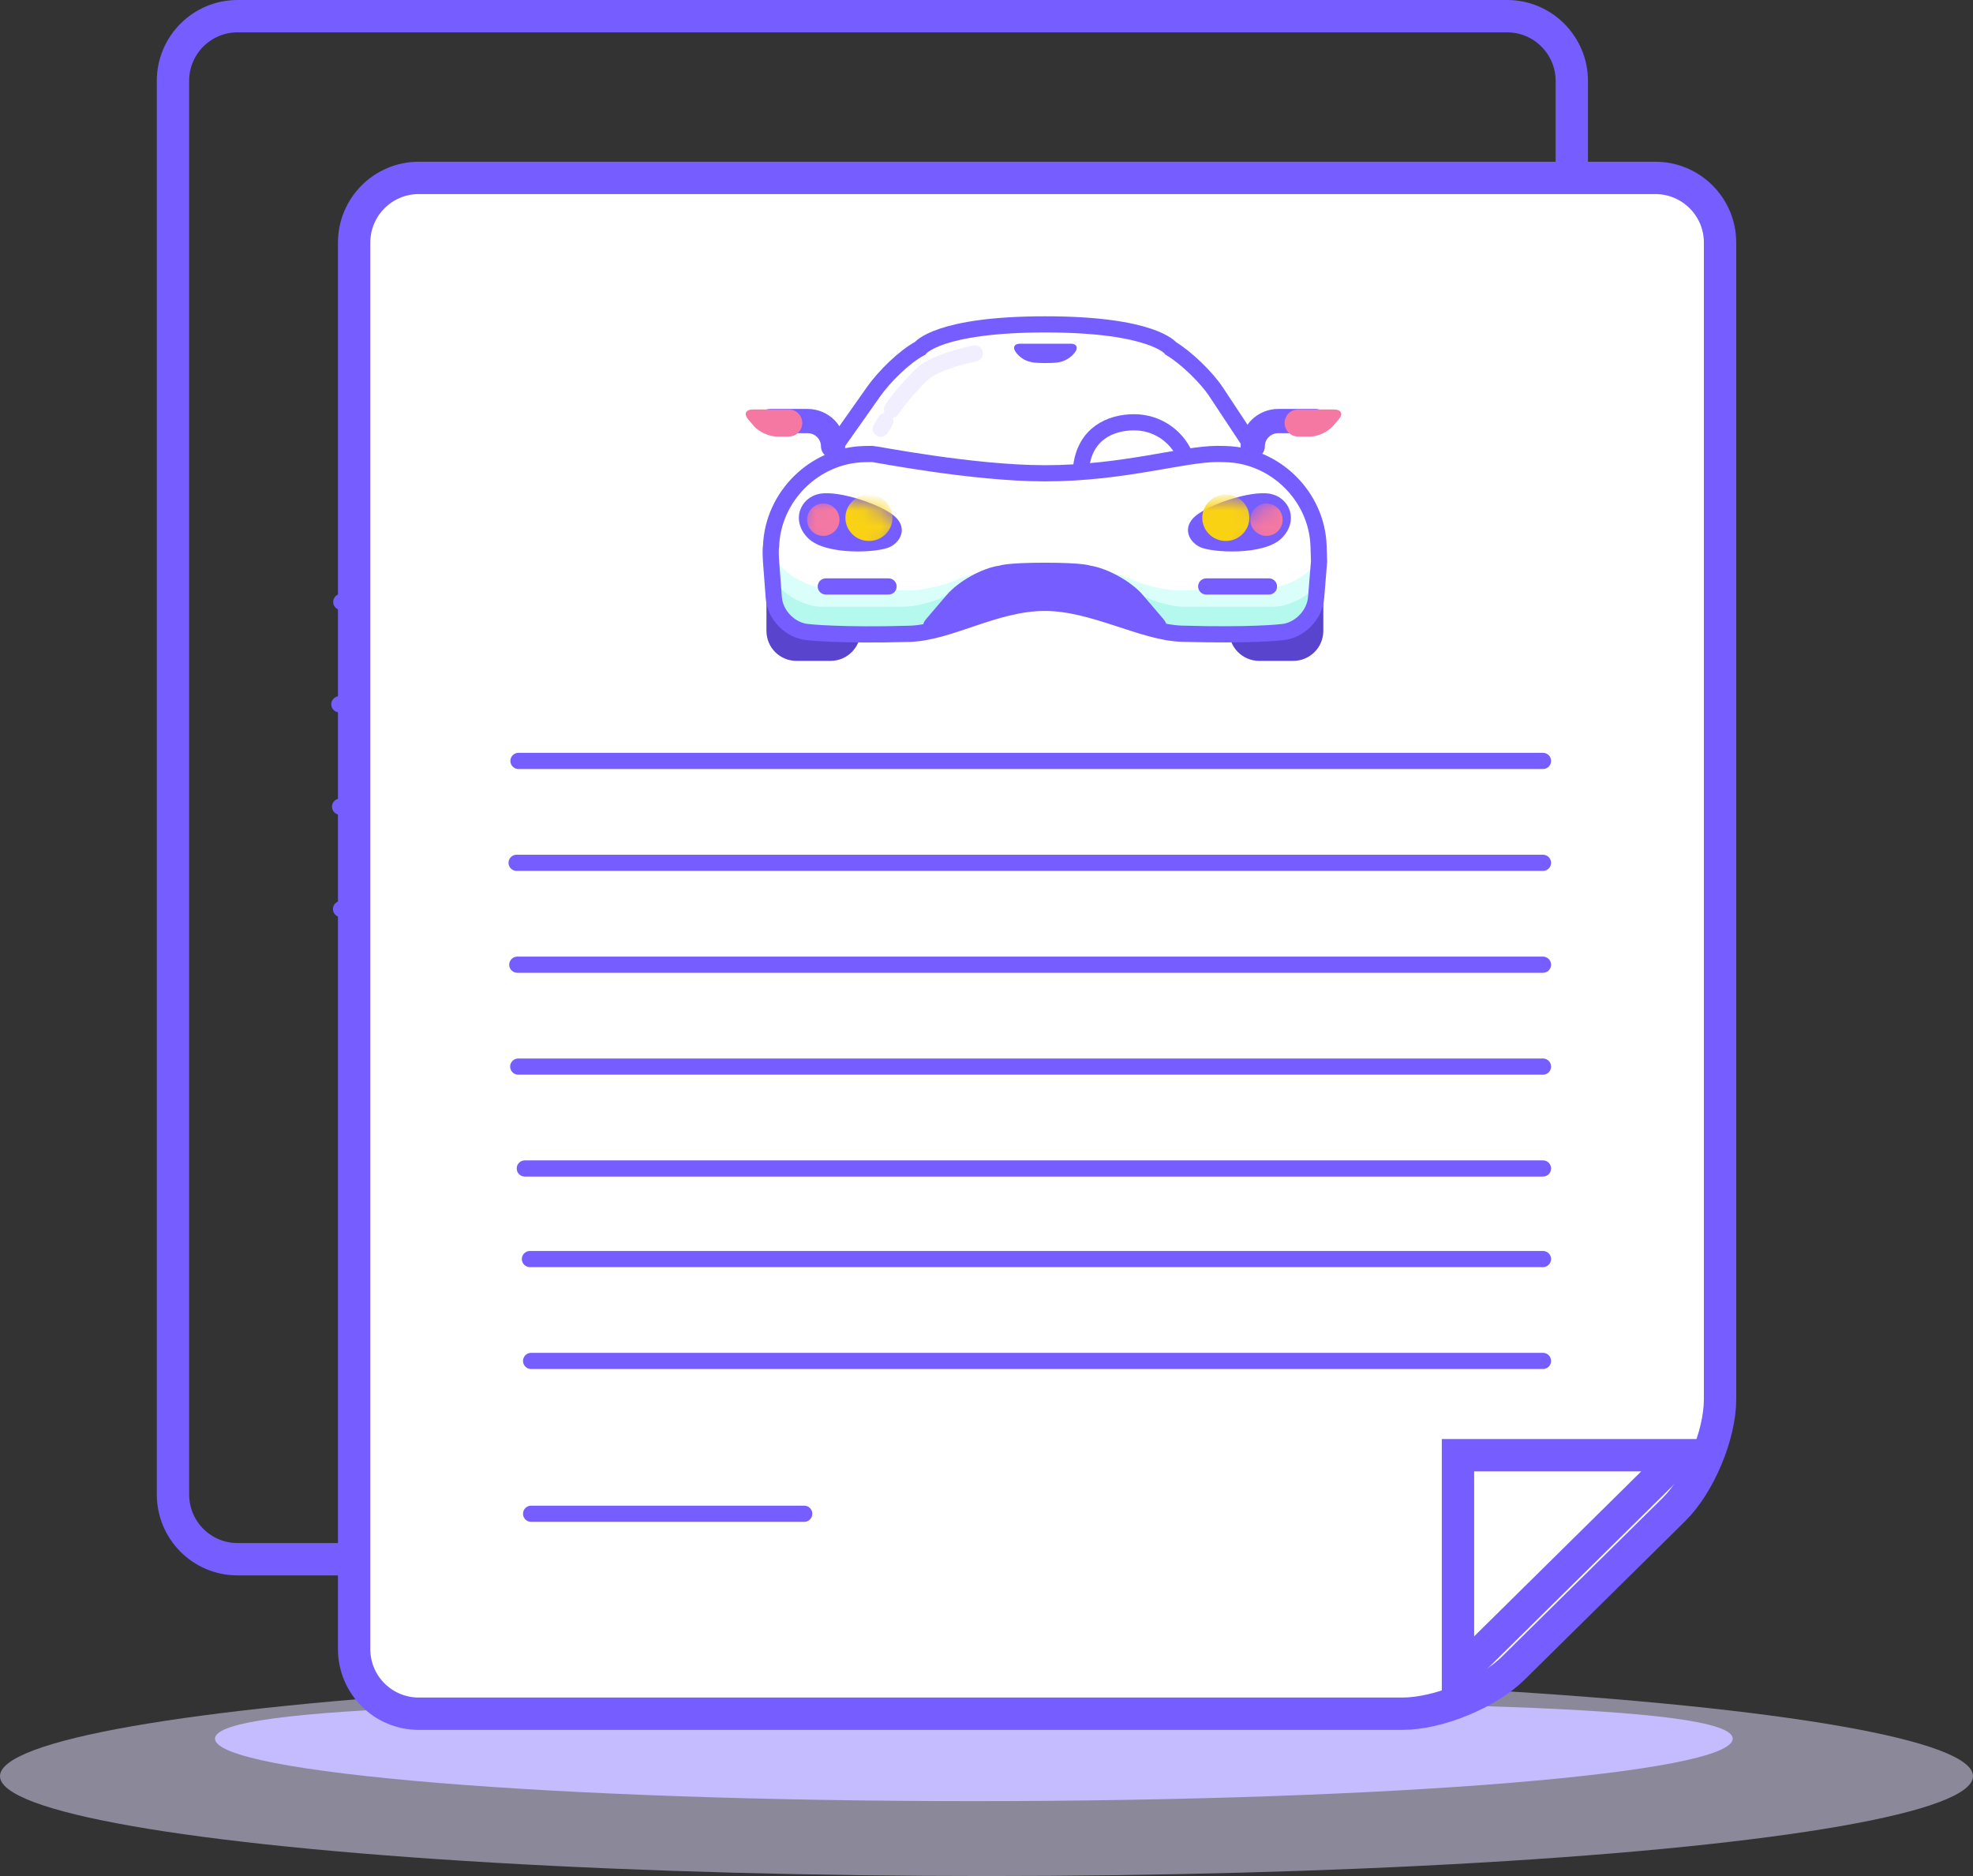<svg width="122px" height="116px" viewBox="0 0 122 116" version="1.1" xmlns="http://www.w3.org/2000/svg" xmlns:xlink="http://www.w3.org/1999/xlink">
    <rect x="0" y="0" width="122" height="116" fill="#333333" stroke="none"/>
    <!-- Generator: Sketch 45.1 (43504) - http://www.bohemiancoding.com/sketch -->
    <desc>Created with Sketch.</desc>
    <defs>
        <path d="M4.488,11.079 C5.877,10.311 9.089,11.342 9.713,11.878 C10.336,12.414 10.465,13.352 9.464,13.813 C8.463,14.275 5.635,14.484 4.468,13.947 C3.302,13.41 3.099,11.847 4.488,11.079 Z" id="path-1"></path>
        <path d="M29.56,11.079 C30.949,10.311 34.162,11.342 34.785,11.878 C35.408,12.414 35.537,13.352 34.536,13.813 C33.535,14.275 30.707,14.484 29.54,13.947 C28.374,13.41 28.171,11.847 29.56,11.079 Z" id="path-3"></path>
        <path d="M4.317,10.979 C5.654,10.218 8.744,11.24 9.344,11.771 C9.943,12.303 10.067,13.232 9.104,13.689 C8.141,14.146 5.421,14.354 4.298,13.822 C3.176,13.29 2.981,11.74 4.317,10.979 Z" id="path-5"></path>
        <path d="M28.438,10.979 C29.774,10.218 32.864,11.24 33.464,11.771 C34.063,12.303 34.187,13.232 33.224,13.689 C32.261,14.146 29.541,14.354 28.418,13.822 C27.296,13.29 27.101,11.74 28.438,10.979 Z" id="path-7"></path>
    </defs>
    <g id="Get-a-Quote" stroke="none" stroke-width="1" fill="none" fill-rule="evenodd">
        <g id="GET-A-QUOTE-1-hover-c" transform="translate(-877, -324)">
            <g id="Group-4" transform="translate(887, 325)">
                <path d="M82.387,80.672 L71.975,90.756" id="Line" stroke="#E4DFFF" stroke-width="2" stroke-linecap="square" stroke-linejoin="round"></path>
                <path d="M0.696,23.271 L0.696,4 C0.696,1.791 2.483,0 4.695,0 L83.194,0 C85.402,0 87.192,1.8 87.192,4.003 L87.192,75.893 C87.192,78.104 85.908,81.14 84.319,82.679 L74.047,92.628 C72.461,94.165 69.379,95.41 67.183,95.41 L4.688,95.41 C2.483,95.41 0.696,93.621 0.696,91.402 L0.696,75.242 L0.696,23.271 Z" id="Rectangle-22" stroke="#765DFF" stroke-width="2" stroke-linecap="round"></path>
                <path d="M70.573,93.05 L84.722,79.345 L70.573,79.345 L70.573,93.05 Z" id="Rectangle-27" stroke="#765DFF" stroke-width="2"></path>
                <path d="M11.103,36.22 L75.98,36.22" id="Line-Copy-12" stroke="#765DFF" stroke-linecap="round"></path>
                <path d="M11.029,48.879 L75.98,48.879" id="Line-Copy-16" stroke="#765DFF" stroke-linecap="round"></path>
                <path d="M10.984,42.549 L75.98,42.549" id="Line-Copy-15" stroke="#765DFF" stroke-linecap="round"></path>
                <path d="M11.088,55.209 L75.98,55.209" id="Line-Copy-17" stroke="#765DFF" stroke-linecap="round"></path>
                <path d="M11.505,61.538 L75.98,61.538" id="Line-Copy-19" stroke="#765DFF" stroke-linecap="round"></path>
                <path d="M11.829,67.164 L75.98,67.164" id="Line-Copy-18" stroke="#765DFF" stroke-linecap="round"></path>
                <path d="M11.904,73.494 L75.98,73.494" id="Line-Copy-18" stroke="#765DFF" stroke-linecap="round"></path>
                <path d="M11.904,82.989 L29.198,82.989" id="Line-Copy-18" stroke="#765DFF" stroke-linecap="round"></path>
                <g id="Group-3" transform="translate(23.121, 10.084)">
                    <g id="Group-27">
                        <g id="Group-12-Copy">
                            <g id="Group-26" transform="translate(0, 0.241)">
                                <g id="Group-19-Copy">
                                    <g id="Group-42-Copy-2" transform="translate(0.259, 0)">
                                        <g id="Group-21-Copy-2">
                                            <g id="Group-36" transform="translate(34.301, 16.893)"></g>
                                            <path d="M28.382,8.145 C27.835,6.946 26.586,6.109 25.133,6.109 C23.609,6.109 21.991,6.815 21.728,8.885" id="Oval-2-Copy" stroke="#765DFF" stroke-linecap="round" stroke-linejoin="round"></path>
                                            <path d="M32.755,7.602 C32.755,6.735 33.488,6.033 34.392,6.033 L36.788,6.033" id="Rectangle-33" stroke="#765DFF" stroke-width="1.5" stroke-linecap="round" stroke-linejoin="round"></path>
                                            <path d="M1.749,7.602 C1.749,6.735 2.481,6.033 3.385,6.033 L5.782,6.033" id="Rectangle-33-Copy" stroke="#765DFF" stroke-width="1.5" stroke-linecap="round" stroke-linejoin="round" transform="translate(3.765, 6.817) scale(-1, 1) translate(-3.765, -6.817) "></path>
                                            <path d="M0.717,5.938 C1.028,5.591 1.652,5.309 2.134,5.309 L2.948,5.309 C3.419,5.309 3.801,5.684 3.801,6.154 L3.801,6.154 C3.801,6.62 3.429,6.998 2.965,6.998 L0.604,6.998 C0.142,6.998 0.018,6.72 0.331,6.369 L0.717,5.938 Z" id="Rectangle-34-Copy-2" fill="#F478A2" transform="translate(1.98, 6.154) scale(1, -1) translate(-1.98, -6.154) "></path>
                                            <path d="M35.364,5.938 C35.675,5.591 36.299,5.309 36.781,5.309 L37.595,5.309 C38.066,5.309 38.448,5.684 38.448,6.154 L38.448,6.154 C38.448,6.62 38.076,6.998 37.613,6.998 L35.251,6.998 C34.789,6.998 34.665,6.72 34.978,6.369 L35.364,5.938 Z" id="Rectangle-34-Copy-3" fill="#F478A2" transform="translate(36.627, 6.154) scale(-1, -1) translate(-36.627, -6.154) "></path>
                                            <path d="M31.241,18.824 C31.241,18.824 34.459,19.402 35.526,19.125 C36.594,18.848 37.291,17.255 37.291,17.255 L37.291,19.125 C37.291,20.158 36.45,20.995 35.426,20.995 L33.106,20.995 C32.076,20.995 31.241,20.162 31.241,19.126 L31.241,18.824 Z" id="Rectangle-83-Copy-5" fill="#5944CE"></path>
                                            <path d="M1.498,17.255 C1.498,17.255 2.101,18.857 3.136,19.125 C4.171,19.393 7.547,18.824 7.547,18.824 L7.547,19.126 C7.547,20.158 6.706,20.995 5.683,20.995 L3.362,20.995 C2.332,20.995 1.498,20.165 1.498,19.125 L1.498,17.255 Z" id="Rectangle-83-Copy-6" fill="#5944CE"></path>
                                            <path d="M5.562,8.084 L8.418,4.154 C9.068,3.259 10.328,2.033 11.322,1.518 C11.322,1.518 12.494,2.80486209e-16 19.425,0 C26.357,0 27.544,1.525 27.544,1.525 C28.49,2.082 29.758,3.271 30.38,4.184 L33.037,8.084" id="Rectangle-82" stroke="#765DFF"></path>
                                            <path d="M8.842,6.516 C8.917,6.393 8.964,6.342 9.143,6.033 M9.563,5.319 C9.932,4.701 11.167,3.37 11.615,3.017 C12.227,2.534 13.254,2.172 14.892,1.81" id="Rectangle-82" stroke="#765DFF" opacity="0.1" stroke-linecap="round"></path>
                                            <path d="M1.785,14.238 L2.151,14.764 C2.784,15.673 4.184,16.433 5.305,16.463 L10.543,16.599 C11.652,16.628 13.328,16.216 14.289,15.678 L13.829,15.936 C14.312,15.665 15.157,15.445 15.709,15.445 L23.088,15.445 C23.643,15.445 24.481,15.678 24.948,15.957 L24.39,15.623 C25.339,16.191 27.004,16.629 28.108,16.602 L33.814,16.46 C34.918,16.433 36.325,15.675 36.96,14.764 L36.754,15.059 C37.07,14.606 37.214,14.666 37.071,15.213 L36.317,18.1 L27.243,18.341 C27.243,18.341 26.088,16.887 23.21,16.893 C20.436,16.899 21.022,16.682 19.933,16.652 C17.091,16.58 16.138,16.624 16.138,16.624 C15.032,16.639 13.349,17.063 12.364,17.577 L11.363,18.1 L3.549,18.1 L2.289,16.652 L1.785,14.238 Z" id="Path-13-Copy-5" fill="#DAFFFA"></path>
                                            <path d="M1.785,15.686 L2.255,16.287 C2.83,17.021 4.058,17.617 4.984,17.617 L10.36,17.617 C11.291,17.617 12.69,17.208 13.469,16.713 L13.282,16.832 C14.068,16.332 15.457,15.928 16.394,15.928 L22.403,15.928 C23.336,15.928 24.728,16.354 25.5,16.871 L25.205,16.673 C25.983,17.195 27.366,17.617 28.3,17.617 L34.126,17.617 C35.058,17.617 36.275,17.027 36.855,16.287 L36.711,16.472 C37.05,16.038 37.161,16.096 36.954,16.611 L36.065,18.824 L27.243,19.065 C27.243,19.065 26.088,17.37 23.21,17.376 C20.436,17.381 21.022,17.406 19.933,17.376 C17.091,17.304 15.792,17.611 15.792,17.611 C14.878,17.748 13.454,18.191 12.616,18.6 L11.778,19.008 L11.363,19.065 L3.549,18.824 L2.289,18.341 L1.785,15.686 Z" id="Path-13-Copy-4" fill="#B4F8EE"></path>
                                            <path d="M13.11,16.852 C13.839,16.024 15.314,15.205 16.409,15.059 C16.409,15.059 16.919,14.87 19.406,14.87 C21.869,14.87 22.367,15.058 22.367,15.058 C23.458,15.22 24.936,16.026 25.664,16.852 L27.004,18.376 C27.366,18.787 27.232,19.004 26.688,18.859 C26.688,18.859 21.865,17.496 19.387,17.496 C16.909,17.496 12.058,18.867 12.058,18.867 C11.537,19.007 11.409,18.786 11.769,18.376 L13.11,16.852 Z" id="Rectangle-3" fill="#765DFF"></path>
                                            <path d="M1.795,13.831 C1.914,10.724 4.528,8.156 7.63,8.096 C7.63,8.096 8.118,8.084 8.303,8.084 C8.489,8.084 14.731,9.291 19.394,9.291 C24.446,9.291 28.246,8.084 30.485,8.084 C30.512,8.084 31.171,8.097 31.171,8.097 C34.277,8.157 36.881,10.722 36.986,13.827 C36.986,13.827 37.018,14.763 37.017,14.771 C37.017,14.78 36.826,17.072 36.826,17.072 C36.735,18.173 35.774,19.134 34.673,19.202 C34.673,19.202 32.699,19.428 28.209,19.301 C25.661,19.229 22.519,17.376 19.394,17.376 C16.195,17.376 13.284,19.232 10.698,19.306 C6.305,19.433 4.127,19.2 4.127,19.2 C3.023,19.125 2.058,18.176 1.971,17.072 C1.971,17.072 1.844,15.49 1.792,14.771 C1.741,14.052 1.795,13.831 1.795,13.831 Z" id="Rectangle-78" stroke="#765DFF"></path>
                                            <path d="M17.537,1.872 C17.727,1.6 18.145,1.328 18.478,1.277 C18.478,1.277 18.655,1.207 19.429,1.207 C20.203,1.207 20.38,1.277 20.38,1.277 C20.71,1.333 21.13,1.598 21.322,1.872 L21.356,1.92 C21.546,2.193 21.429,2.413 21.089,2.413 C21.089,2.413 20.876,2.413 19.429,2.413 C17.983,2.413 17.77,2.413 17.77,2.413 C17.432,2.413 17.311,2.194 17.503,1.92 L17.537,1.872 Z" id="Rectangle-13" fill="#765DFF" transform="translate(19.429, 1.81) scale(1, -1) translate(-19.429, -1.81) "></path>
                                            <mask id="mask-2" fill="white">
                                                <use xlink:href="#path-1"></use>
                                            </mask>
                                            <use id="Rectangle-4" fill="#765DFF" transform="translate(6.858, 12.535) scale(1, -1) rotate(-15) translate(-6.858, -12.535) " xlink:href="#path-1"></use>
                                            <ellipse id="Oval-6" fill="#FAD214" mask="url(#mask-2)" cx="8.086" cy="12.066" rx="1.512" ry="1.448"></ellipse>
                                            <ellipse id="Oval-6-Copy-5" fill="#FFFFFF" opacity="0.356" mask="url(#mask-2)" cx="30.611" cy="12.187" rx="1" ry="1"></ellipse>
                                            <ellipse id="Oval-6-Copy" fill="#F478A2" mask="url(#mask-2)" cx="5.153" cy="12.187" rx="1" ry="1"></ellipse>
                                            <mask id="mask-4" fill="white">
                                                <use xlink:href="#path-3"></use>
                                            </mask>
                                            <use id="Rectangle-4" fill="#765DFF" transform="translate(31.93, 12.535) scale(-1, -1) rotate(-15) translate(-31.93, -12.535) " xlink:href="#path-3"></use>
                                            <ellipse id="Oval-6" fill="#FAD214" mask="url(#mask-4)" transform="translate(31.024, 12.066) scale(-1, 1) translate(-31.024, -12.066) " cx="31.024" cy="12.066" rx="1.512" ry="1.448"></ellipse>
                                            <ellipse id="Oval-6-Copy" fill="#F478A2" mask="url(#mask-4)" transform="translate(33.636, 12.187) scale(-1, 1) translate(-33.636, -12.187) " cx="33.636" cy="12.187" rx="1" ry="1"></ellipse>
                                        </g>
                                    </g>
                                </g>
                                <path d="M5.573,16.352 L9.606,16.352" id="Line-Copy-8" stroke="#765DFF" stroke-linecap="round" stroke-linejoin="round"></path>
                                <path d="M30.023,16.352 L34.056,16.352" id="Line-Copy-9" stroke="#765DFF" stroke-linecap="round" stroke-linejoin="round"></path>
                            </g>
                        </g>
                    </g>
                </g>
            </g>
            <g id="Group-4" transform="translate(877, 335)">
                <ellipse id="Oval-16-Copy-2" fill="#E4DFFF" opacity="0.5" cx="61" cy="98.824" rx="61" ry="6.176"></ellipse>
                <path d="M60.218,100.368 C86.133,100.368 107.141,98.639 107.141,96.507 C107.141,94.375 86.133,94.191 60.218,94.191 C34.303,94.191 13.295,94.375 13.295,96.507 C13.295,98.639 34.303,100.368 60.218,100.368 Z" id="Oval-15-Copy-2" fill="#C5BBFF"></path>
                <path d="M101.667,80.294 L91.5,90.331" id="Line" stroke="#E4DFFF" stroke-width="2" stroke-linecap="square" stroke-linejoin="round"></path>
                <path d="M21.897,23.162 L21.897,4.008 C21.897,1.794 23.681,0 25.9,0 L102.356,0 C104.567,0 106.359,1.791 106.359,3.998 L106.359,75.524 C106.359,77.732 105.079,80.786 103.508,82.336 L93.569,92.149 C91.994,93.703 88.93,94.963 86.72,94.963 L25.895,94.963 C23.687,94.963 21.897,93.182 21.897,90.961 L21.897,74.89 L21.897,23.162 Z" id="Rectangle-22" stroke="#765DFF" stroke-width="2" fill="#FFFFFF" stroke-linecap="round"></path>
                <path d="M90.154,92.571 L103.923,78.978 L90.154,78.978 L90.154,92.571 Z" id="Rectangle-27" stroke="#765DFF" stroke-width="2"></path>
                <path d="M32.059,36.05 L95.41,36.05" id="Line-Copy-12" stroke="#765DFF" stroke-linecap="round"></path>
                <path d="M31.987,48.65 L95.41,48.65" id="Line-Copy-16" stroke="#765DFF" stroke-linecap="round"></path>
                <path d="M31.944,42.35 L95.41,42.35" id="Line-Copy-15" stroke="#765DFF" stroke-linecap="round"></path>
                <path d="M32.045,54.95 L95.41,54.95" id="Line-Copy-17" stroke="#765DFF" stroke-linecap="round"></path>
                <path d="M32.451,61.25 L95.41,61.25" id="Line-Copy-19" stroke="#765DFF" stroke-linecap="round"></path>
                <path d="M32.768,66.85 L95.41,66.85" id="Line-Copy-18" stroke="#765DFF" stroke-linecap="round"></path>
                <path d="M32.841,73.15 L95.41,73.15" id="Line-Copy-18" stroke="#765DFF" stroke-linecap="round"></path>
                <path d="M32.841,82.6 L49.728,82.6" id="Line-Copy-18" stroke="#765DFF" stroke-linecap="round"></path>
            </g>
            <g id="Group-3" transform="translate(922.703, 343.818)">
                <g id="Group-27">
                    <g id="Group-12-Copy">
                        <g id="Group-26" transform="translate(0, 0.239)">
                            <g id="Group-19-Copy">
                                <g id="Group-42-Copy-2" transform="translate(0.249, 0)">
                                    <g id="Group-21-Copy-2">
                                        <g id="Group-36" transform="translate(32.998, 16.741)"></g>
                                        <path d="M27.304,8.072 C26.778,6.884 25.576,6.054 24.178,6.054 C22.713,6.054 21.156,6.753 20.903,8.805" id="Oval-2-Copy" stroke="#765DFF" stroke-linecap="round" stroke-linejoin="round"></path>
                                        <path d="M31.511,7.533 C31.511,6.675 32.216,5.979 33.086,5.979 L35.391,5.979" id="Rectangle-33" stroke="#765DFF" stroke-width="1.5" stroke-linecap="round" stroke-linejoin="round"></path>
                                        <path d="M1.682,7.533 C1.682,6.675 2.387,5.979 3.257,5.979 L5.562,5.979" id="Rectangle-33-Copy" stroke="#765DFF" stroke-width="1.5" stroke-linecap="round" stroke-linejoin="round" transform="translate(3.622, 6.756) scale(-1, 1) translate(-3.622, -6.756) "></path>
                                        <path d="M0.682,5.894 C0.986,5.545 1.611,5.261 2.066,5.261 L2.822,5.261 C3.283,5.261 3.657,5.633 3.657,6.098 L3.657,6.098 C3.657,6.561 3.285,6.936 2.815,6.936 L0.619,6.936 C0.154,6.936 0.017,6.659 0.327,6.303 L0.682,5.894 Z" id="Rectangle-34-Copy-2" fill="#F478A2" transform="translate(1.909, 6.098) scale(1, -1) translate(-1.909, -6.098) "></path>
                                        <path d="M34.005,5.894 C34.308,5.545 34.934,5.261 35.389,5.261 L36.145,5.261 C36.606,5.261 36.98,5.633 36.98,6.098 L36.98,6.098 C36.98,6.561 36.608,6.936 36.138,6.936 L33.942,6.936 C33.477,6.936 33.34,6.659 33.65,6.303 L34.005,5.894 Z" id="Rectangle-34-Copy-3" fill="#F478A2" transform="translate(35.231, 6.098) scale(-1, -1) translate(-35.231, -6.098) "></path>
                                        <path d="M30.055,18.654 C30.055,18.654 33.15,19.227 34.177,18.953 C35.204,18.679 35.875,17.1 35.875,17.1 L35.875,18.953 C35.875,19.977 35.041,20.807 34.017,20.807 L31.912,20.807 C30.887,20.807 30.055,19.981 30.055,18.953 L30.055,18.654 Z" id="Rectangle-83-Copy-5" fill="#5944CE"></path>
                                        <path d="M1.441,17.1 C1.441,17.1 2.022,18.687 3.017,18.953 C4.012,19.219 7.261,18.654 7.261,18.654 L7.261,18.953 C7.261,19.977 6.427,20.807 5.403,20.807 L3.298,20.807 C2.272,20.807 1.441,19.984 1.441,18.953 L1.441,17.1 Z" id="Rectangle-83-Copy-6" fill="#5944CE"></path>
                                        <path d="M5.351,8.012 L8.077,4.147 C8.714,3.243 9.956,2.003 10.939,1.483 C10.939,1.483 12.019,2.77962896e-16 18.688,0 C25.356,0 26.452,1.49 26.452,1.49 C27.387,2.054 28.635,3.253 29.246,4.176 L31.782,8.012" id="Rectangle-82" stroke="#765DFF"></path>
                                        <path d="M8.507,6.457 C8.579,6.335 8.624,6.285 8.796,5.979 M9.199,5.271 C9.555,4.659 10.743,3.339 11.174,2.989 C11.763,2.511 12.75,2.152 14.326,1.794" id="Rectangle-82" stroke="#765DFF" opacity="0.1" stroke-linecap="round"></path>
                                        <path d="M1.717,14.11 L2.054,14.609 C2.671,15.522 4.058,16.286 5.17,16.316 L10.076,16.448 C11.18,16.478 12.846,16.057 13.804,15.503 L13.279,15.806 C13.758,15.53 14.594,15.306 15.147,15.306 L22.176,15.306 C22.729,15.306 23.551,15.537 24.034,15.834 L23.415,15.453 C24.355,16.032 26.012,16.479 27.12,16.45 L32.45,16.314 C33.557,16.286 34.954,15.522 35.571,14.609 L35.35,14.936 C35.658,14.48 35.797,14.549 35.663,15.076 L34.938,17.937 L26.209,18.176 C26.209,18.176 25.097,16.735 22.329,16.741 C19.66,16.747 20.224,16.532 19.176,16.502 C16.442,16.431 15.589,16.474 15.589,16.474 C14.49,16.489 12.813,16.925 11.835,17.451 L10.932,17.937 L3.414,17.937 L2.202,16.502 L1.717,14.11 Z" id="Path-13-Copy-5" fill="#DAFFFA"></path>
                                        <path d="M1.717,15.545 L2.161,16.13 C2.719,16.863 3.919,17.458 4.855,17.458 L9.906,17.458 C10.836,17.458 12.208,17.053 12.987,16.543 L12.748,16.7 C13.52,16.194 14.901,15.784 15.824,15.784 L21.5,15.784 C22.426,15.784 23.789,16.207 24.56,16.739 L24.22,16.504 C24.983,17.031 26.357,17.458 27.267,17.458 L32.788,17.458 C33.708,17.458 34.906,16.864 35.464,16.13 L35.3,16.345 C35.636,15.903 35.745,15.964 35.544,16.478 L34.696,18.654 L26.209,18.893 C26.209,18.893 25.097,17.213 22.329,17.219 C19.66,17.225 20.224,17.25 19.176,17.219 C16.442,17.149 15.241,17.447 15.241,17.447 C14.334,17.585 12.931,18.033 12.098,18.451 L11.33,18.837 L10.932,18.893 L3.414,18.654 L2.202,18.176 L1.717,15.545 Z" id="Path-13-Copy-4" fill="#B4F8EE"></path>
                                        <path d="M12.585,16.733 C13.301,15.894 14.766,15.063 15.866,14.914 C15.866,14.914 16.277,14.736 18.669,14.736 C21.038,14.736 21.448,14.914 21.448,14.914 C22.537,15.08 24.004,15.899 24.716,16.733 L25.963,18.193 C26.32,18.61 26.178,18.827 25.647,18.683 C25.647,18.683 21.035,17.339 18.651,17.339 C16.267,17.339 11.64,18.686 11.64,18.686 C11.117,18.831 10.987,18.604 11.338,18.193 L12.585,16.733 Z" id="Rectangle-3" fill="#765DFF"></path>
                                        <path d="M1.727,13.707 C1.841,10.628 4.425,8.081 7.511,8.02 C7.511,8.02 7.81,8.012 7.988,8.012 C8.166,8.012 14.171,9.208 18.658,9.208 C23.517,9.208 27.173,8.012 29.327,8.012 C29.353,8.012 29.813,8.021 29.813,8.021 C32.898,8.082 35.48,10.626 35.581,13.703 C35.581,13.703 35.612,14.63 35.612,14.638 C35.611,14.647 35.43,16.894 35.43,16.894 C35.341,17.998 34.37,18.965 33.277,19.034 C33.277,19.034 31.458,19.253 27.138,19.127 C24.687,19.056 21.664,17.219 18.658,17.219 C15.58,17.219 12.779,19.059 10.292,19.133 C6.066,19.258 4.036,19.031 4.036,19.031 C2.937,18.955 1.978,17.993 1.894,16.895 C1.894,16.895 1.774,15.351 1.724,14.638 C1.675,13.926 1.727,13.707 1.727,13.707 Z" id="Rectangle-78" stroke="#765DFF"></path>
                                        <path d="M16.871,1.855 C17.054,1.585 17.456,1.316 17.791,1.263 C17.791,1.263 17.947,1.196 18.691,1.196 C19.436,1.196 19.592,1.263 19.592,1.263 C19.917,1.32 20.328,1.584 20.512,1.855 L20.545,1.903 C20.728,2.173 20.603,2.392 20.27,2.392 C20.27,2.392 20.083,2.392 18.691,2.392 C17.3,2.392 17.113,2.392 17.113,2.392 C16.778,2.392 16.654,2.174 16.838,1.903 L16.871,1.855 Z" id="Rectangle-13" fill="#765DFF" transform="translate(18.691, 1.794) scale(1, -1) translate(-18.691, -1.794) "></path>
                                        <mask id="mask-6" fill="white">
                                            <use xlink:href="#path-5"></use>
                                        </mask>
                                        <use id="Rectangle-4" fill="#765DFF" transform="translate(6.598, 12.422) scale(1, -1) rotate(-15) translate(-6.598, -12.422) " xlink:href="#path-5"></use>
                                        <ellipse id="Oval-6" fill="#FAD214" mask="url(#mask-6)" cx="7.779" cy="11.958" rx="1.455" ry="1.435"></ellipse>
                                        <ellipse id="Oval-6-Copy-5" fill="#FFFFFF" opacity="0.356" mask="url(#mask-6)" cx="29.449" cy="12.077" rx="1" ry="1"></ellipse>
                                        <ellipse id="Oval-6-Copy" fill="#F478A2" mask="url(#mask-6)" cx="4.957" cy="12.077" rx="1" ry="1"></ellipse>
                                        <mask id="mask-8" fill="white">
                                            <use xlink:href="#path-7"></use>
                                        </mask>
                                        <use id="Rectangle-4" fill="#765DFF" transform="translate(30.718, 12.422) scale(-1, -1) rotate(-15) translate(-30.718, -12.422) " xlink:href="#path-7"></use>
                                        <ellipse id="Oval-6" fill="#FAD214" mask="url(#mask-8)" transform="translate(29.846, 11.958) scale(-1, 1) translate(-29.846, -11.958) " cx="29.846" cy="11.958" rx="1.455" ry="1.435"></ellipse>
                                        <ellipse id="Oval-6-Copy" fill="#F478A2" mask="url(#mask-8)" transform="translate(32.359, 12.077) scale(-1, 1) translate(-32.359, -12.077) " cx="32.359" cy="12.077" rx="1" ry="1"></ellipse>
                                    </g>
                                </g>
                            </g>
                            <path d="M5.361,16.205 L9.241,16.205" id="Line-Copy-8" stroke="#765DFF" stroke-linecap="round" stroke-linejoin="round"></path>
                            <path d="M28.883,16.205 L32.763,16.205" id="Line-Copy-9" stroke="#765DFF" stroke-linecap="round" stroke-linejoin="round"></path>
                        </g>
                    </g>
                </g>
            </g>
        </g>
    </g>
</svg>
